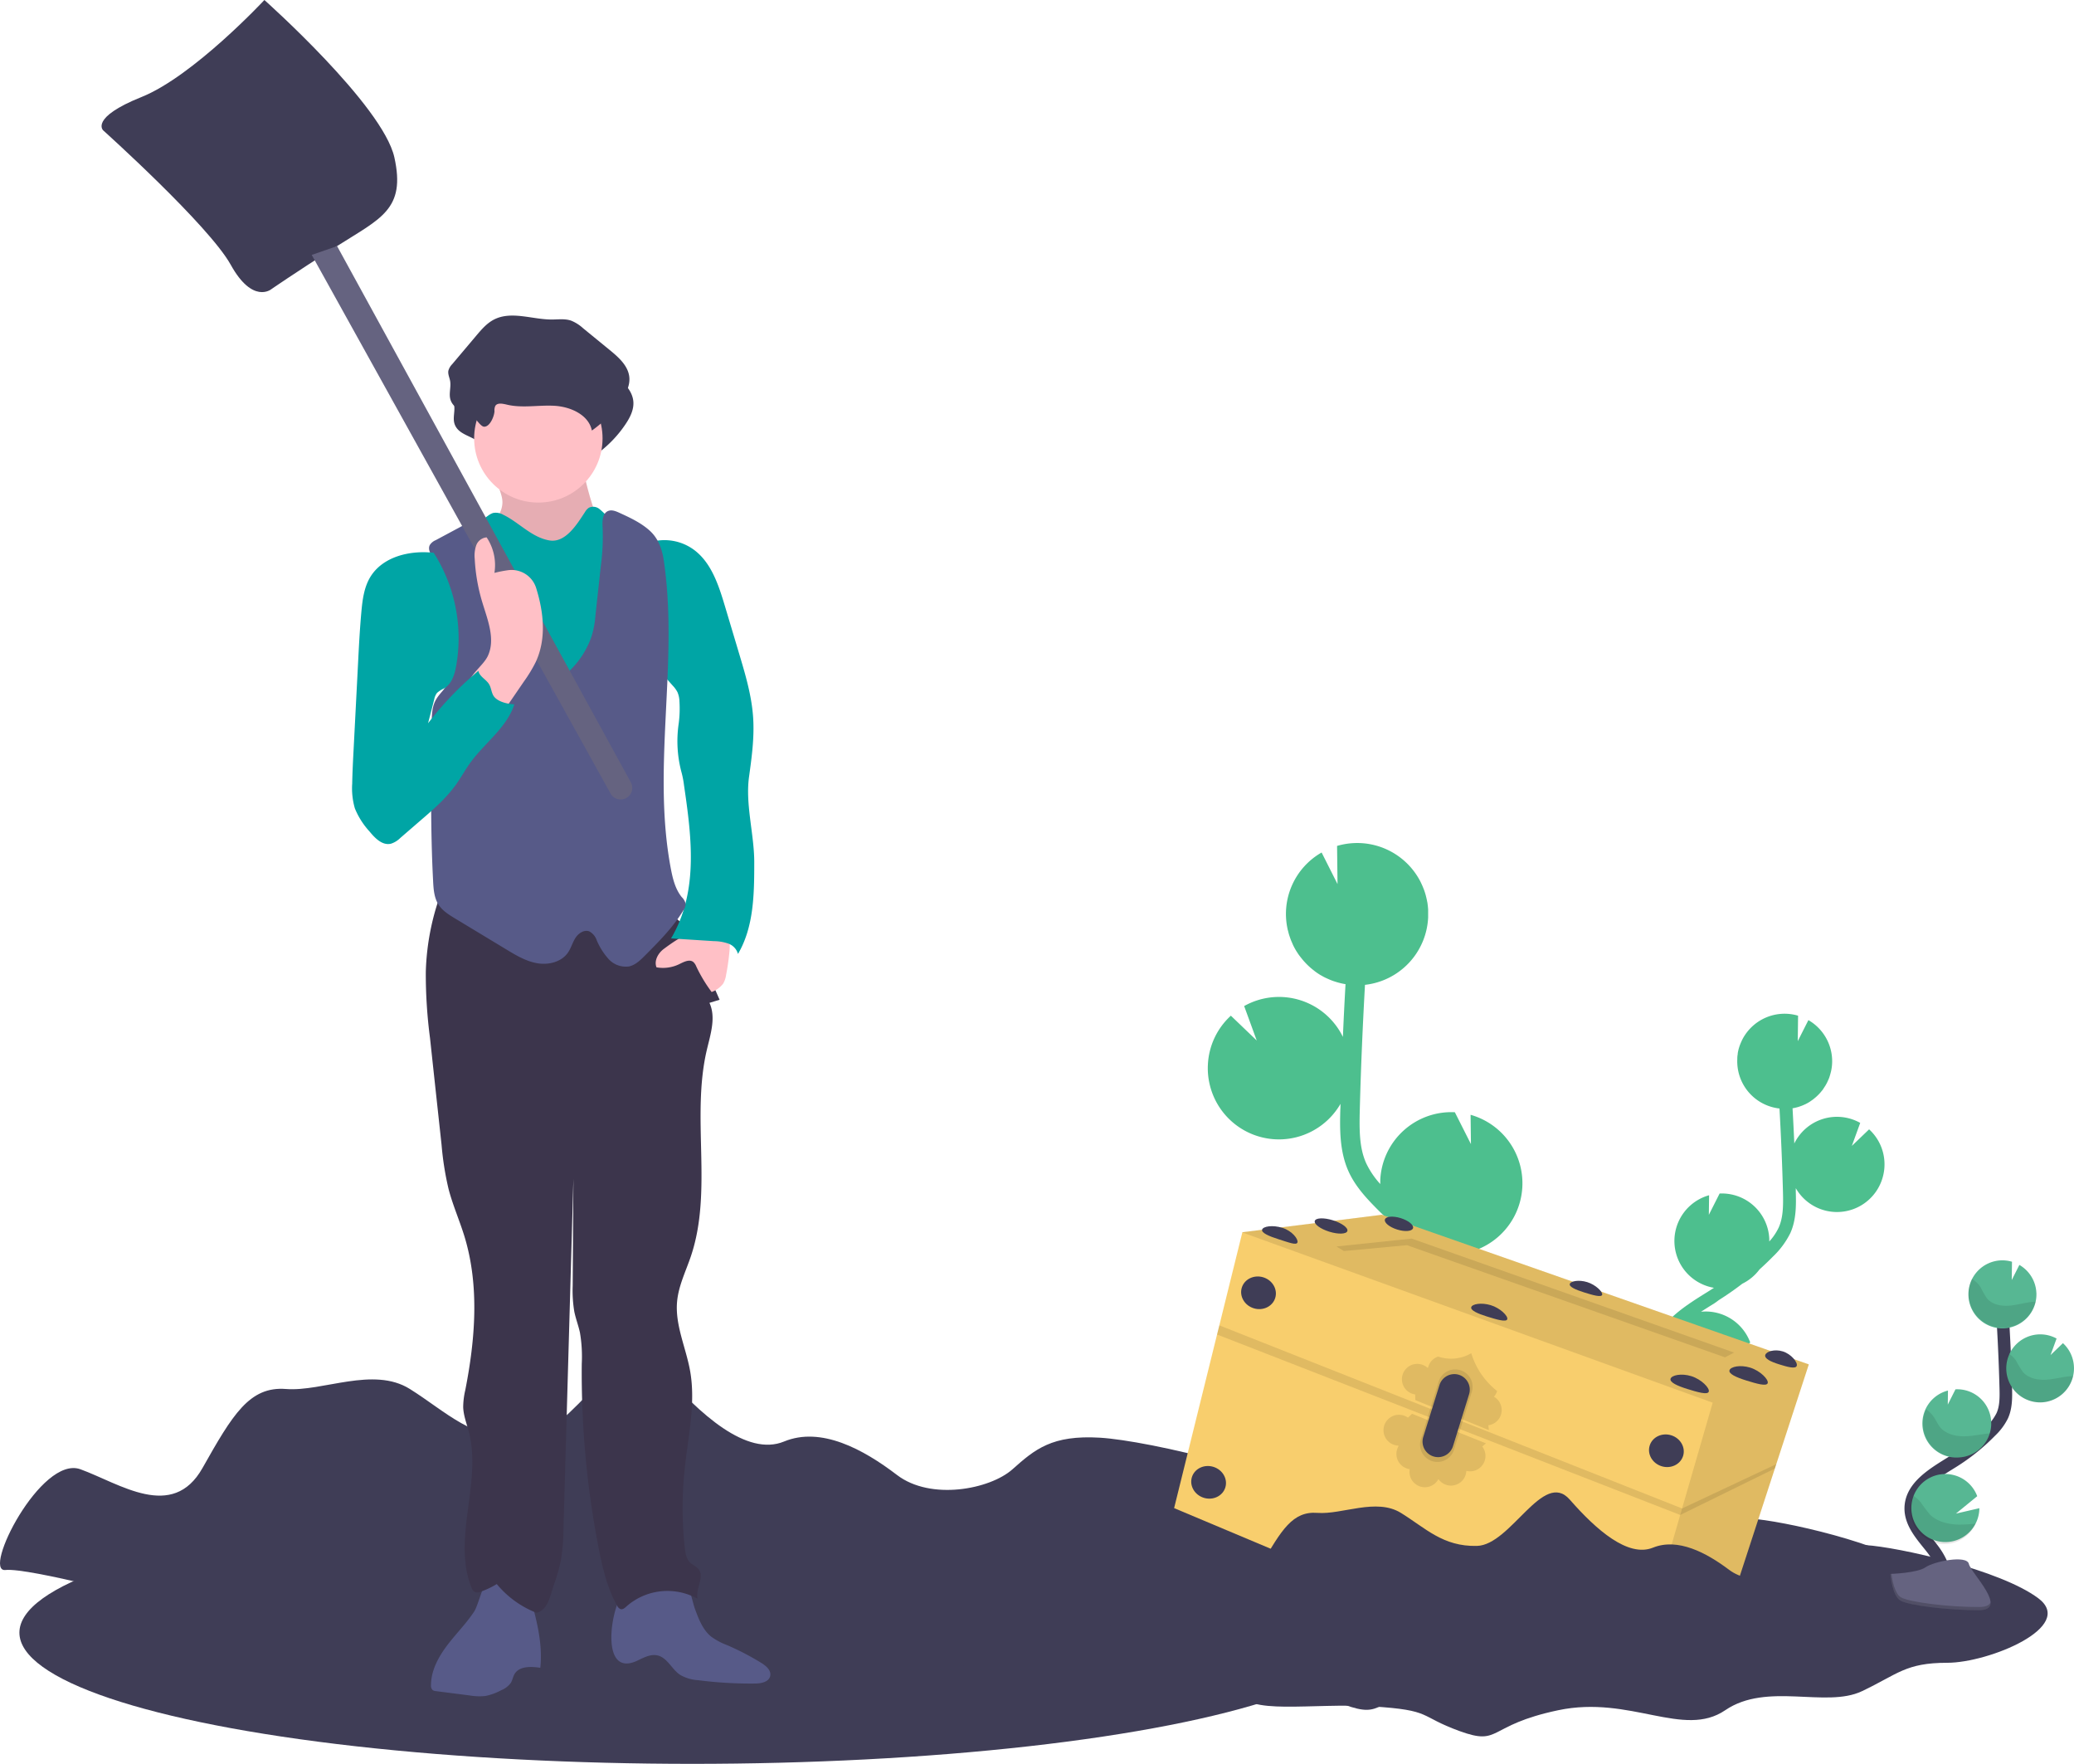 <svg xmlns="http://www.w3.org/2000/svg" width="660.269" height="561.446" viewBox="0 0 660.269 561.446">
  <g id="Gruppe_47" data-name="Gruppe 47" transform="translate(0.009)">
    <ellipse id="Ellipse_44" data-name="Ellipse 44" cx="214.216" cy="41.76" rx="214.216" ry="41.76" transform="translate(6.169 477.925)" fill="#3f3d56"/>
    <path id="Pfad_270" data-name="Pfad 270" d="M222.022,723.335s-39.719-10.68-47.212-9.891,11.353-36.625,23.9-32.063,29.286,16.565,38.853-.387,14.933-26.077,26.587-25.165,27.794-7.293,39.441,0,19.828,16.287,35.914,15.9,31.336-36.881,43.864-22.28,27.554,27.956,39.332,23.1,25.219,2.444,35.976,10.657,29.588,4.563,36.757-1.825S508,670.431,523.231,671.328s63.654,11.863,81.588,25.52-23.309,31.026-43.036,31.026-23.309,5.475-40.345,13.688-44.854-4.562-64.551,9.126-44.854-7.3-78.881,0-26.9,17.331-46.625,10.053-12.551-10.053-41.242-11.863-60.065,4.563-62.757-7.3-20.6-14.6-31.367-18.251S222.022,723.335,222.022,723.335Z" transform="translate(-173.11 -213.703)" fill="#3f3d56"/>
    <path id="Pfad_271" data-name="Pfad 271" d="M870.805,592.776l1.547-.99.456-.294a15.119,15.119,0,0,1-1.547-29.464l-.077,6.233,3.426-6.782h0a15.127,15.127,0,0,1,15.815,14.408v.858a18.018,18.018,0,0,0,2.985-4.408c1.454-3.24,1.477-6.9,1.369-11.353-.232-8.816-.611-17.7-1.106-26.564A15.111,15.111,0,0,1,880.24,520.1a13.368,13.368,0,0,1,0-1.369v-.34a8.237,8.237,0,0,1,.139-1.307,2.006,2.006,0,0,1,0-.209c.054-.363.132-.719.217-1.075a1.836,1.836,0,0,1,.1-.394c.108-.387.224-.774.364-1.145.046-.124.093-.24.147-.363.108-.279.224-.549.348-.82.062-.139.124-.286.193-.425l.054-.108h0a15.135,15.135,0,0,1,17.787-7.672l-.1,8.112,3.387-6.7a15.1,15.1,0,0,1,7.548,12.373,14.836,14.836,0,0,1-.332,3.905h0a1.59,1.59,0,0,1-.085.317c-.023.108-.1.4-.155.6s-.147.5-.232.773-.124.371-.193.557-.224.526-.34.773c-.07.147-.131.3-.2.456-.193.387-.4.773-.627,1.144-.077.131-.17.255-.247.379-.163.247-.325.5-.5.773a3,3,0,0,1-.34.433c-.116.139-.333.417-.51.619s-.255.278-.386.418-.371.387-.572.572l-.395.371-.688.572-.356.279c-.364.263-.727.51-1.114.773l-.217.124a10.854,10.854,0,0,1-.982.534l-.433.193c-.271.124-.549.247-.835.348l-.495.178c-.278.1-.557.185-.843.263l-.51.131c-.309.077-.626.139-.943.193h-.062q.309,5.615.557,11.221A15.111,15.111,0,0,1,919.371,539l-2.668,7.331,5.5-5.282a15.073,15.073,0,0,1,4.887,10.44,14.855,14.855,0,0,1-.387,4.169,15.119,15.119,0,0,1-27.84,4.122v1.137c.1,3.929.224,8.816-1.732,13.147a26.709,26.709,0,0,1-5.568,7.517c-1.376,1.4-2.8,2.753-4.253,4.068a15.2,15.2,0,0,1-5.468,4.539q-3.6,2.769-7.439,5.189l-1.338.975c-1.438.9-2.915,1.81-4.362,2.761l.773-.062a15.126,15.126,0,0,1,14.886,9.844l-9.45,7.734,10.4-2.413a15.15,15.15,0,0,1-21.654,13.627c.24.286.472.58.7.874l1.376,1.717c6.187,7.8,7.865,15.188,4.818,20.826l-3.7-2c2.962-5.491-1.493-12.513-4.416-16.24-.441-.565-.9-1.129-1.353-1.694-3.929-4.88-8.383-10.417-8.275-17.207C852.887,603.873,862.824,597.718,870.805,592.776Z" transform="translate(-327.172 -181.575)" fill="#4dbf8e"/>
    <path id="Pfad_272" data-name="Pfad 272" d="M754.7,566.541l-2.374-1.485c-.232-.139-.456-.286-.681-.433a22.651,22.651,0,0,0,2.32-44.127l.116,9.334-5.127-10.154h-.062a22.651,22.651,0,0,0-23.68,21.576v1.284a27.059,27.059,0,0,1-4.478-6.612c-2.173-4.841-2.212-10.324-2.042-17.014.341-13.209.913-26.518,1.655-39.781A22.636,22.636,0,0,0,740.451,457.7v-2.567c-.046-.657-.108-1.307-.209-1.949a.654.654,0,0,0-.054-.317c-.093-.541-.209-1.075-.34-1.609-.047-.2-.093-.394-.147-.6-.163-.58-.333-1.145-.541-1.709-.062-.186-.139-.363-.217-.549-.162-.418-.333-.82-.518-1.222-.1-.217-.193-.425-.294-.634a1.575,1.575,0,0,1-.077-.162h0a22.636,22.636,0,0,0-19.14-12.373,22.9,22.9,0,0,0-7.455.9l.147,12.149-5.065-10.053a22.512,22.512,0,0,0-10.827,24.407h0a2.223,2.223,0,0,0,.124.472c.07.3.147.6.224.889s.232.773.356,1.121.186.557.294.828c.147.4.325.773.5,1.183.1.232.193.464.3.688.286.58.6,1.152.936,1.709.116.2.248.387.371.572a11.394,11.394,0,0,0,.773,1.114c.163.224.34.433.51.65s.5.626.773.928l.573.626q.417.441.858.858l.6.549c.333.294.68.58,1.036.851.178.139.348.286.534.425a19.929,19.929,0,0,0,1.655,1.114c.108.07.224.124.332.185.479.279.967.549,1.461.773l.658.294c.41.186.82.363,1.245.518.248.1.495.186.774.271.417.139.843.271,1.268.387l.773.2c.472.108.943.2,1.415.286h.093q-.48,8.4-.835,16.8a22.636,22.636,0,0,0-31.436-9.821l4.006,10.966-8.236-7.9a22.528,22.528,0,0,0-7.316,15.637,22.243,22.243,0,0,0,.572,6.241,22.636,22.636,0,0,0,41.644,6.187c0,.572,0,1.144-.054,1.709-.147,5.885-.34,13.2,2.591,19.736,1.987,4.431,5.189,8.019,8.344,11.244q3.093,3.155,6.373,6.094a22.665,22.665,0,0,0,8.174,6.805q5.414,4.138,11.152,7.734l2.4,1.485c2.15,1.338,4.362,2.715,6.527,4.137-.379,0-.773-.077-1.144-.093a22.644,22.644,0,0,0-22.3,14.74l14.145,11.515-15.567-3.6a22.675,22.675,0,0,0,32.48,20.4c-.356.433-.7.866-1.052,1.307-.7.866-1.392,1.724-2.065,2.575-9.211,11.67-11.77,22.736-7.215,31.181l5.552-2.993c-4.439-8.221,2.235-18.738,6.612-24.275.657-.843,1.338-1.686,2.026-2.536,5.885-7.308,12.551-15.6,12.373-25.76C781.523,583.168,766.652,573.973,754.7,566.541Z" transform="translate(-285.805 -165.648)" fill="#4dbf8e"/>
    <path id="Pfad_273" data-name="Pfad 273" d="M621.421,741.552s-26.765-7.084-31.808-6.566,7.648-24.237,16.1-21.221,19.736,10.966,26.177-.255,10.053-17.261,17.918-16.658,18.723-4.833,26.572,0,13.356,10.78,24.2,10.525,21.1-24.415,29.557-14.755,18.56,18.514,26.495,15.3,17.014,1.616,24.244,7.053,19.929,3.024,24.747-1.206,8.46-7.246,18.73-6.643,42.882,7.85,54.962,16.913-15.707,20.532-28.993,20.532-15.706,3.627-27.183,9.064-30.2-3.024-43.485,6.04-30.2-4.834-53.152,0-18.12,11.476-31.413,6.643-8.453-6.643-27.778-7.849-40.469,3.016-42.286-4.833-13.92-9.667-21.135-12.08S621.421,741.552,621.421,741.552Z" transform="translate(-267.256 -223.753)" fill="#3f3d56"/>
    <path id="Pfad_274" data-name="Pfad 274" d="M685.389,547.623l-10.363,31.761-.449,1.384-17.346,53.175-29.7,20.068L483.33,593.373,497,538.11l.727-2.908,7.316-29.58.016-.07L549.443,500Z" transform="translate(-109.553 -113.33)" fill="#f8ce6d"/>
    <path id="Pfad_275" data-name="Pfad 275" d="M691.751,547.623l-28.157,86.32-29.7,20.068,27.26-94.2L511.4,505.622l.016-.07L555.805,500Z" transform="translate(-115.915 -113.33)" opacity="0.1"/>
    <path id="Pfad_276" data-name="Pfad 276" d="M552.54,513.767l-2.39-1.454,23.958-2.513,102.638,36.285-2.892,1.516L572.6,511.9Z" transform="translate(-124.698 -115.551)" opacity="0.1"/>
    <path id="Pfad_277" data-name="Pfad 277" d="M679.031,589.7l-29.975,14.1L501.727,545.52,501,548.428l147.461,57.444,30.121-14.786" transform="translate(-113.558 -123.647)" opacity="0.1"/>
    <ellipse id="Ellipse_45" data-name="Ellipse 45" cx="5.158" cy="5.568" rx="5.158" ry="5.568" transform="translate(393.797 414.78) rotate(-72.75)" fill="#3f3d56"/>
    <ellipse id="Ellipse_46" data-name="Ellipse 46" cx="5.158" cy="5.568" rx="5.158" ry="5.568" transform="translate(523.649 465.058) rotate(-72.75)" fill="#3f3d56"/>
    <ellipse id="Ellipse_47" data-name="Ellipse 47" cx="5.158" cy="5.568" rx="5.158" ry="5.568" transform="translate(503.128 527.501) rotate(-72.75)" fill="#3f3d56"/>
    <ellipse id="Ellipse_48" data-name="Ellipse 48" cx="5.158" cy="5.568" rx="5.158" ry="5.568" transform="translate(377.91 475.11) rotate(-72.75)" fill="#3f3d56"/>
    <path id="Pfad_278" data-name="Pfad 278" d="M703.915,596.865c-.309,1.005-2.792,0-5.947-.99s-5.614-2.072-5.305-3.093,3.279-1.547,6.434-.565S704.232,595.86,703.915,596.865Z" transform="translate(-290.867 -201.394)" fill="#3f3d56"/>
    <ellipse id="Ellipse_49" data-name="Ellipse 49" cx="1.902" cy="5.429" rx="1.902" ry="5.429" transform="translate(417.999 390.444) rotate(-72.75)" fill="#3f3d56"/>
    <path id="Pfad_279" data-name="Pfad 279" d="M790.213,628.55c-.309,1.006-3.41.078-6.419-.858s-5.352-1.98-5.042-2.985,3.163-1.547,6.187-.642S790.538,627.53,790.213,628.55Z" transform="translate(-310.38 -208.626)" fill="#3f3d56"/>
    <path id="Pfad_280" data-name="Pfad 280" d="M872.965,658.207c-.348,1.129-3.643.147-6.836-.843s-5.676-2.127-5.329-3.256,3.4-1.817,6.6-.827S873.321,657.078,872.965,658.207Z" transform="translate(-328.976 -215.244)" fill="#3f3d56"/>
    <path id="Pfad_281" data-name="Pfad 281" d="M897.225,654.707c-.355,1.129-3.642.147-6.836-.843s-5.684-2.127-5.328-3.256,3.4-1.818,6.6-.828S897.573,653.578,897.225,654.707Z" transform="translate(-334.474 -214.451)" fill="#3f3d56"/>
    <path id="Pfad_282" data-name="Pfad 282" d="M909.811,647.722c-.355,1.129-3.093.325-5.707-.495s-4.64-1.81-4.323-2.939,2.954-1.965,5.592-1.145S910.159,646.593,909.811,647.722Z" transform="translate(-337.811 -212.98)" fill="#3f3d56"/>
    <path id="Pfad_283" data-name="Pfad 283" d="M829.624,618.634c-.279.9-3.094.07-5.769-.773s-4.818-1.786-4.532-2.684,2.838-1.415,5.545-.58S829.894,617.729,829.624,618.634Z" transform="translate(-319.576 -206.489)" fill="#3f3d56"/>
    <ellipse id="Ellipse_50" data-name="Ellipse 50" cx="1.902" cy="4.686" rx="1.902" ry="4.686" transform="translate(440.321 389.981) rotate(-72.75)" fill="#3f3d56"/>
    <path id="Pfad_284" data-name="Pfad 284" d="M781.757,663.39a4.888,4.888,0,0,0-2.243-5.692,4.972,4.972,0,0,0,1.013-1.8,24.429,24.429,0,0,1-8.239-12.047,12.754,12.754,0,0,1-10.54,1.063,4.887,4.887,0,0,0-3.122,3.189,1.4,1.4,0,0,1-.077.31l-.17.085a4.888,4.888,0,1,0-4.725,8.3,4.382,4.382,0,0,0,.773.17l.062,1.794,23.4,9.566-.155-1.546A4.9,4.9,0,0,0,781.757,663.39Z" transform="translate(-303.919 -213.112)" opacity="0.1"/>
    <path id="Pfad_285" data-name="Pfad 285" d="M774.571,684.529A4.9,4.9,0,0,1,769,687.074a4.781,4.781,0,0,1-.518,2,4.888,4.888,0,0,1-6.566,2.173,4.98,4.98,0,0,1-1.8-1.547,4.888,4.888,0,0,1-9.125-3.163,4.96,4.96,0,0,1-1.547-.479,4.887,4.887,0,0,1-2.173-6.558l.155-.286-.062-.178a4.832,4.832,0,0,1-2.034-.518,4.911,4.911,0,0,1,4.439-8.762,5.176,5.176,0,0,1,.657.394l1.284-1.245,23.54,9.412-1.183,1.005A4.887,4.887,0,0,1,774.571,684.529Z" transform="translate(-302.201 -218.893)" opacity="0.1"/>
    <path id="Pfad_286" data-name="Pfad 286" d="M763.611,654.511l-5.684,18.421a5.537,5.537,0,0,0,3.349,6.828h0a5.53,5.53,0,0,0,7.208-3.542l5.684-18.429a5.521,5.521,0,0,0-3.929-6.96h0A5.522,5.522,0,0,0,763.611,654.511Z" transform="translate(-305.609 -214.758)" opacity="0.1"/>
    <path id="Pfad_287" data-name="Pfad 287" d="M764.092,656.068l-5.158,16.519a4.949,4.949,0,0,0,3.009,6.117h0a4.957,4.957,0,0,0,6.457-3.178L773.527,659a4.965,4.965,0,0,0-3.526-6.28h0A4.965,4.965,0,0,0,764.092,656.068Z" transform="translate(-305.843 -215.193)" fill="#3f3d56"/>
    <path id="Pfad_288" data-name="Pfad 288" d="M669.061,752.483s-26.765-7.084-31.808-6.558,7.648-24.245,16.1-21.221,19.736,10.958,26.177-.263,10.054-17.253,17.918-16.65,18.723-4.833,26.572,0,13.356,10.773,24.2,10.518,21.1-24.415,29.565-14.748,18.56,18.506,26.495,15.3,17.013,1.616,24.237,7.053,19.937,3.016,24.747-1.207,8.453-7.254,18.723-6.651,42.882,7.857,54.961,16.913-15.7,20.54-28.992,20.54-15.7,3.619-27.175,9.056-30.207-3.016-43.493,6.04-30.2-4.826-53.152,0-18.119,11.477-31.405,6.651-8.461-6.651-27.786-7.857-40.469,3.024-42.278-4.833-13.882-9.659-21.136-12.08S669.061,752.483,669.061,752.483Z" transform="translate(-278.054 -226.232)" fill="#3f3d56"/>
    <path id="Pfad_289" data-name="Pfad 289" d="M969.589,713.669c2.32-4.261-.309-9.489-3.31-13.286s-6.666-7.733-6.589-12.6c.116-6.96,7.5-11.067,13.4-14.763a64.954,64.954,0,0,0,12.033-9.675,17.488,17.488,0,0,0,3.7-4.949c1.222-2.722,1.191-5.815,1.114-8.793q-.379-14.894-1.477-29.766" transform="translate(-351.397 -207.773)" fill="none" stroke="#3f3d56" stroke-miterlimit="10" stroke-width="4"/>
    <path id="Pfad_290" data-name="Pfad 290" d="M1005.059,616.107a10.827,10.827,0,0,0-5.413-8.894l-2.428,4.81.077-5.823a10.968,10.968,0,0,0-3.58-.433,10.827,10.827,0,1,0,11.353,10.34Z" transform="translate(-356.777 -204.581)" fill="#57b793"/>
    <path id="Pfad_291" data-name="Pfad 291" d="M980.377,709.5a10.827,10.827,0,1,1,.526-8.739l-6.782,5.545,7.463-1.724A10.834,10.834,0,0,1,980.377,709.5Z" transform="translate(-351.451 -224.516)" fill="#57b793"/>
    <path id="Pfad_292" data-name="Pfad 292" d="M976.046,680.521a10.827,10.827,0,0,1-3.433-21.29l-.054,4.47,2.451-4.864h0a10.827,10.827,0,0,1,11.368,10.332,10.713,10.713,0,0,1-.464,3.7A10.827,10.827,0,0,1,976.046,680.521Z" transform="translate(-352.48 -216.609)" fill="#57b793"/>
    <path id="Pfad_293" data-name="Pfad 293" d="M1010.22,657.866a10.827,10.827,0,1,1,4.8-20.316l-1.918,5.259,3.944-3.789a10.827,10.827,0,0,1,3.5,7.494,10.647,10.647,0,0,1-.271,2.993A10.826,10.826,0,0,1,1010.22,657.866Z" transform="translate(-360.306 -211.485)" fill="#57b793"/>
    <path id="Pfad_294" data-name="Pfad 294" d="M1003.612,620.74c-2.506.271-4.942,1.052-7.455,1.206s-5.274-.441-6.859-2.4a32.354,32.354,0,0,1-2.011-3.534,7.737,7.737,0,0,0-2.738-2.575,10.827,10.827,0,1,0,20.292,7.208Q1004.231,620.671,1003.612,620.74Z" transform="translate(-356.792 -206.322)" opacity="0.1"/>
    <path id="Pfad_295" data-name="Pfad 295" d="M1010.183,659.677a10.865,10.865,0,0,1-10.324-15.467,8.022,8.022,0,0,1,2.2,2.158,34.3,34.3,0,0,0,2.158,3.588c1.686,1.987,4.571,2.637,7.192,2.521s5.151-.866,7.733-1.106c.364,0,.773-.054,1.1-.062a10.827,10.827,0,0,1-10.053,8.368Z" transform="translate(-360.269 -213.296)" opacity="0.1"/>
    <path id="Pfad_296" data-name="Pfad 296" d="M976.111,682.4a10.827,10.827,0,0,1-10.394-15.281,8.751,8.751,0,0,1,2.32,2.2c.843,1.191,1.369,2.567,2.32,3.666,1.833,2.034,4.911,2.753,7.687,2.691s5.274-.719,7.942-.928A10.827,10.827,0,0,1,976.111,682.4Z" transform="translate(-352.545 -218.49)" opacity="0.1"/>
    <path id="Pfad_297" data-name="Pfad 297" d="M980.294,711.535a10.837,10.837,0,1,1-19.782-8.855,10.822,10.822,0,0,1,2.374,2.126,47.2,47.2,0,0,0,2.908,3.867c2.22,2.181,5.8,3.094,8.994,3.163a46.321,46.321,0,0,0,5.506-.3Z" transform="translate(-351.369 -226.549)" opacity="0.1"/>
    <path id="Pfad_298" data-name="Pfad 298" d="M951.32,733.464s8.569-.263,11.152-2.1,13.147-4.029,13.819-1.083,12.869,14.693,3.2,14.74-22.473-1.5-25.048-3.093S951.32,733.464,951.32,733.464Z" transform="translate(-349.5 -232.478)" fill="#656380"/>
    <path id="Pfad_299" data-name="Pfad 299" d="M979.693,745.346c-9.675.077-22.474-1.547-25.048-3.093-1.964-1.2-2.746-5.483-3.008-7.463h-.286s.541,6.914,3.093,8.507,15.374,3.147,25.049,3.093c2.792,0,3.751-1.013,3.7-2.482C982.786,744.774,981.75,745.323,979.693,745.346Z" transform="translate(-349.507 -233.827)" opacity="0.2"/>
    <path id="Pfad_300" data-name="Pfad 300" d="M374,257.252a3.488,3.488,0,0,1,.24-1.655c.626-1.114,2.266-.812,3.5-.495,4.98,1.253,10.224.116,15.343.41s10.9,2.854,11.925,7.88a37.315,37.315,0,0,0,9.458-9.721c1.423-2.127,2.66-4.563,2.467-7.115-.278-3.681-3.364-6.434-6.225-8.77l-8.507-6.96a12.772,12.772,0,0,0-3.82-2.428c-1.964-.673-4.114-.356-6.187-.356-6.187,0-12.814-2.815-18.336,0-2.32,1.183-4.037,3.209-5.707,5.189l-7.61,9.009a4.741,4.741,0,0,0-1.214,2.065c-.217,1.1.348,2.181.541,3.287.363,2.011-.51,4.153.162,6.086,1.106,3.209,5,3.666,7.378,5.5.889.688,2.281,3.008,3.333,2.985C372.627,262.14,373.942,258.73,374,257.252Z" transform="translate(-215.308 -118.685)" fill="#3f3d56"/>
    <path id="Pfad_301" data-name="Pfad 301" d="M377.061,290.6c-.085,2.506-1.547,4.733-2.954,6.813-1.879,2.768-3.867,5.645-6.836,7.192a65.688,65.688,0,0,0,48.55,5.12c2.606-.773,5.684-2.382,5.529-5.1-3.093-.843-6.295-1.717-8.924-3.581a19.478,19.478,0,0,1-6.55-9.28,104.286,104.286,0,0,1-2.954-11.159,2.1,2.1,0,0,0-.479-1.036,2.135,2.135,0,0,0-1.469-.387l-10.3-.186c-4.23,0-8.824-.1-12.752,1.694C373.031,282.936,377.2,286.439,377.061,290.6Z" transform="translate(-217.12 -130.518)" fill="#ffc0c6"/>
    <path id="Pfad_302" data-name="Pfad 302" d="M377.061,290.6c-.085,2.506-1.547,4.733-2.954,6.813-1.879,2.768-3.867,5.645-6.836,7.192a65.688,65.688,0,0,0,48.55,5.12c2.606-.773,5.684-2.382,5.529-5.1-3.093-.843-6.295-1.717-8.924-3.581a19.478,19.478,0,0,1-6.55-9.28,104.286,104.286,0,0,1-2.954-11.159,2.1,2.1,0,0,0-.479-1.036,2.135,2.135,0,0,0-1.469-.387l-10.3-.186c-4.23,0-8.824-.1-12.752,1.694C373.031,282.936,377.2,286.439,377.061,290.6Z" transform="translate(-217.12 -130.518)" opacity="0.1"/>
    <path id="Pfad_303" data-name="Pfad 303" d="M364.3,747.086c-2.537,3.867-5.854,7.138-8.638,10.827s-5.112,7.989-5.143,12.605a2,2,0,0,0,.534,1.624,2.088,2.088,0,0,0,1.059.333l10.749,1.377a18.032,18.032,0,0,0,4.949.17,17.557,17.557,0,0,0,5.073-1.848,7,7,0,0,0,3.047-2.32c.518-.851.657-1.895,1.152-2.761,1.492-2.622,5.251-2.506,8.236-2.049.858-7.973-1.346-15.923-3.534-23.641a2.42,2.42,0,0,0-2-2.073c-2.575-.843-8.8-4.145-10.966-2.6C367.235,737.875,365.58,745.036,364.3,747.086Z" transform="translate(-213.319 -234.175)" fill="#575a88"/>
    <path id="Pfad_304" data-name="Pfad 304" d="M432.962,762.5c2.065-.967,4.269-2.212,6.5-1.7,3.14.7,4.54,4.416,7.208,6.187a12.849,12.849,0,0,0,5.622,1.686,131.065,131.065,0,0,0,18.174,1.075c1.941,0,4.385-.464,4.857-2.32s-1.315-3.333-2.9-4.3a85.082,85.082,0,0,0-10.734-5.576,21.523,21.523,0,0,1-5.12-2.722c-2.653-2.142-3.944-5.5-5.127-8.692-.951-2.568-1.825-8.112-3.774-10.054-2.134-2.1-5-.7-7.679-.116-4.161.912-9.033,1.547-11.708,5.282C424.363,746.717,421.354,767.875,432.962,762.5Z" transform="translate(-230.156 -233.868)" fill="#575a88"/>
    <path id="Pfad_305" data-name="Pfad 305" d="M354.151,450.711a78.839,78.839,0,0,0-5.769,27.484,156.355,156.355,0,0,0,1.338,21.074q1.833,17.013,3.681,34.027a95.987,95.987,0,0,0,2.22,14.005c1.338,5.143,3.511,10.053,5.065,15.111,4.81,15.761,3.441,32.759.263,48.93a24.46,24.46,0,0,0-.665,5.413c.093,2.73,1.145,5.328,1.825,7.973,4.16,16.124-5.413,34.027.835,49.494a2.453,2.453,0,0,0,.982,1.353,2.49,2.49,0,0,0,1.949-.085,26.346,26.346,0,0,0,5.1-2.413,31.1,31.1,0,0,0,12.636,9.149c3.666-.9,4.354-5.359,5.553-8.94a61.079,61.079,0,0,0,2.227-7.788,61.988,61.988,0,0,0,.812-9.806l3.171-111.632-.232,34.066a40.212,40.212,0,0,0,.518,8.244c.464,2.266,1.315,4.439,1.8,6.7a45.627,45.627,0,0,1,.572,9.914,291.39,291.39,0,0,0,5.375,58.635c1.237,6.326,2.722,12.714,5.885,18.321a2.018,2.018,0,0,0,1.152,1.129c.673.147,1.292-.387,1.8-.859a19.712,19.712,0,0,1,22.636-2.459c-.681-3.279,2.444-7.092.209-9.582a22.855,22.855,0,0,0-2.32-1.694c-1.423-1.214-1.763-3.256-1.964-5.12a118.572,118.572,0,0,1,0-24.956c1.09-10.37,3.542-20.826,1.732-31.088-1.315-7.447-4.857-14.693-4.153-22.187.464-5.027,2.8-9.659,4.408-14.446,7.022-20.927,0-44.251,5.081-65.734,1.168-4.934,2.931-10.27.812-14.871l3.225-.982-6.7-15.289c-1.423-3.256-2.908-6.6-5.413-9.11-4.207-4.184-10.494-5.305-16.364-6.187l-47.746-7.447C361.459,448.376,355.752,446.783,354.151,450.711Z" transform="translate(-212.833 -168.859)" fill="#3c354c"/>
    <circle id="Ellipse_51" data-name="Ellipse 51" cx="20.439" cy="20.439" r="20.439" transform="translate(150.939 119.095)" fill="#ffc0c6"/>
    <path id="Pfad_306" data-name="Pfad 306" d="M374.409,298.147a4.748,4.748,0,0,0-3.294-.58,5.629,5.629,0,0,0-1.547.843l-9.667,6.775a14.943,14.943,0,0,0-3.658,3.2c-1.655,2.25-1.918,5.243-1.7,8.027.479,6.28,3.016,12.2,4.392,18.344s1.377,13.147-2.583,18.065a9.578,9.578,0,0,0-1.686,2.39,6.96,6.96,0,0,0-.317,2.32,63.259,63.259,0,0,0,.186,8.816c.433,3.782,1.547,7.455,2.15,11.206,1.059,6.388.773,12.938,1.593,19.334a3.093,3.093,0,0,0,3.093,3.356,91.094,91.094,0,0,0,14.438.951c5.591,0,11.175-.309,16.758-.6l25.412-1.338a2.506,2.506,0,0,0,2.823-2.591c2.227-10.688,4.47-21.568,3.418-32.426-.681-7.014-2.722-13.812-4.64-20.586-1.547-5.491-3.031-11.252-1.871-16.843.773-3.689,2.653-7.1,3.14-10.827a12.768,12.768,0,0,0-3.5-10.749c-2.846-2.73-7-3.766-9.837-6.5a22.37,22.37,0,0,0-2.537-2.459,3.171,3.171,0,0,0-3.333-.387,4.293,4.293,0,0,0-1.268,1.415c-2.475,3.758-6.187,9.953-11.407,8.978C383.325,305.261,379.381,300.544,374.409,298.147Z" transform="translate(-214.174 -134.276)" fill="#00a5a5"/>
    <path id="Pfad_307" data-name="Pfad 307" d="M445.6,475.607c-1.81,1.353-3.155,3.758-2.32,5.854a11.807,11.807,0,0,0,7.239-1.005c1.446-.7,3.248-1.694,4.5-.673a3.811,3.811,0,0,1,.92,1.392,47.022,47.022,0,0,0,4.9,8.143,8.3,8.3,0,0,0,3.65-2.637,7.631,7.631,0,0,0,.951-2.823,75,75,0,0,0,1.075-7.525c.162-1.833.193-3.867-1.059-5.228C460.08,465.307,450.058,472.275,445.6,475.607Z" transform="translate(-234.29 -173.556)" fill="#ffc0c6"/>
    <path id="Pfad_308" data-name="Pfad 308" d="M372.346,247.337a3.462,3.462,0,0,1,.24-1.647c.626-1.114,2.266-.773,3.5-.5,4.98,1.261,10.224.124,15.343.417s10.9,2.854,11.925,7.88a37.439,37.439,0,0,0,9.466-9.721c1.423-2.127,2.66-4.563,2.467-7.115-.279-3.681-3.364-6.434-6.225-8.77l-8.507-6.96a12.746,12.746,0,0,0-3.82-2.421c-1.964-.673-4.114-.356-6.187-.356-6.187,0-12.814-2.815-18.336,0-2.32,1.191-4.037,3.217-5.715,5.2l-7.6,9.009a4.8,4.8,0,0,0-1.222,2.057c-.216,1.1.348,2.189.549,3.287.356,2.011-.51,4.161.155,6.094,1.106,3.209,5,3.658,7.385,5.5.889.688,2.274,3.008,3.333,2.977C370.977,252.232,372.292,248.822,372.346,247.337Z" transform="translate(-214.934 -116.441)" fill="#3f3d56"/>
    <path id="Pfad_309" data-name="Pfad 309" d="M441.852,309.746a15.854,15.854,0,0,1,12.559,2.32c5.846,4.006,8.252,11.322,10.285,18.112l4.555,15.227c2,6.674,4.006,13.41,4.47,20.362.425,6.318-.441,12.644-1.307,18.916-1.2,8.685,1.624,18.2,1.663,26.966,0,10.053-.062,20.718-5.181,29.387a4.9,4.9,0,0,0-3.093-3.3,14.42,14.42,0,0,0-4.6-.773l-13.611-.874a41.961,41.961,0,0,0,2.985-6.133c5.22-13.41,3.217-28.4,1.137-42.626a29.374,29.374,0,0,0-.773-4.022,38.341,38.341,0,0,1-.92-15.583,36.344,36.344,0,0,0,.24-7.1,7.935,7.935,0,0,0-.626-2.908,9.141,9.141,0,0,0-1.5-2.073l-2.753-3.093c-.224-9.357-1.694-18.784-3.148-28.034A62.953,62.953,0,0,1,441.852,309.746Z" transform="translate(-233.965 -137.391)" fill="#00a5a5"/>
    <path id="Pfad_310" data-name="Pfad 310" d="M394.288,348.29a65.687,65.687,0,0,1-24.623-41.706c-.448-2.931-1.616-6.759-4.578-6.659a5.839,5.839,0,0,0-2.521.882l-10.734,5.754a4.044,4.044,0,0,0-1.871,1.547c-.7,1.377.294,2.962,1.152,4.246,5.777,8.739,6.187,19.836,6.419,30.307.07,3.093.093,6.349-1.4,9.056-1.214,2.188-3.325,3.8-4.439,6.047-1.044,2.111-1.09,4.555-1.121,6.914-.217,16.828-.433,33.679.449,50.491.131,2.537.332,5.2,1.686,7.347,1.261,1.987,3.341,3.271,5.352,4.485l16.279,9.837c3.093,1.879,6.31,3.789,9.891,4.393s7.671-.418,9.729-3.41c1-1.454,1.438-3.225,2.4-4.7s2.792-2.676,4.424-2.018a5.023,5.023,0,0,1,2.32,2.8,21.2,21.2,0,0,0,3.813,6.017,7.418,7.418,0,0,0,6.473,2.32c2.011-.441,3.581-1.964,5.027-3.418,4.47-4.478,8.986-9.017,12.273-14.438a3.481,3.481,0,0,0,.7-2.189,4.407,4.407,0,0,0-1.2-2.011c-2.057-2.521-2.869-5.823-3.48-9.025-6.117-32.171,2.521-65.61-2.235-98.013-.541-3.712-1.732-7.123-4.516-9.636s-6.249-4.114-9.659-5.676c-1.121-.51-2.4-1.036-3.55-.572-1.895.773-1.9,3.38-1.763,5.414a70.931,70.931,0,0,1-.619,12.474l-1.663,15.3a29.577,29.577,0,0,1-1.3,6.883A27.716,27.716,0,0,1,394.288,348.29Z" transform="translate(-213.143 -134.616)" fill="#575a88"/>
    <path id="Pfad_311" data-name="Pfad 311" d="M268.913,179.082s-5.9,4.795-12.868-7.78-40.616-42.8-40.616-42.8-4.354-3.983,12.188-10.618S266.747,87,266.747,87s37.693,33.509,41.381,50.1-4.385,19.411-18.243,28.227S268.913,179.082,268.913,179.082Z" transform="translate(-182.586 -87)" fill="#3f3d56"/>
    <path id="Pfad_312" data-name="Pfad 312" d="M396.551,362.524,301.43,191.1l8.074-2.807,93.512,170.684a3.7,3.7,0,0,1-1.547,5.058h0A3.689,3.689,0,0,1,396.551,362.524Z" transform="translate(-202.197 -109.958)" fill="#656380"/>
    <path id="Pfad_313" data-name="Pfad 313" d="M372.047,345.935c2.49-5.328-.062-11.476-1.763-17.106a57.8,57.8,0,0,1-2.405-13.765,10.052,10.052,0,0,1,.479-4.354,3.867,3.867,0,0,1,3.31-2.529,15.877,15.877,0,0,1,2.482,11.306,38.077,38.077,0,0,1,4.377-.858,8.19,8.19,0,0,1,8.9,5.653c2.452,7.857,3.287,16.24-.131,23.587a44.864,44.864,0,0,1-3.782,6.225l-7.455,10.889a3.263,3.263,0,0,1-2.034,1.678c-.9.132-1.833-.681-2.49-1.431-2.266-2.56-6.287-6.287-5.846-9.814S370.562,349.067,372.047,345.935Z" transform="translate(-216.754 -137.132)" fill="#ffc0c6"/>
    <path id="Pfad_314" data-name="Pfad 314" d="M344.021,314.476c-7.571-.858-16.24,1.191-20.2,7.733-1.987,3.3-2.482,7.262-2.83,11.1-.487,5.375-.773,10.765-1.044,16.147l-1.462,28.335c-.178,3.387-.348,6.782-.41,10.169a22.917,22.917,0,0,0,.843,7.857,24.479,24.479,0,0,0,4.64,7.324c1.848,2.258,4.161,4.586,6.875,3.928a7.471,7.471,0,0,0,2.946-1.817l6.187-5.352c4.207-3.611,8.46-7.277,11.662-11.809,1.547-2.181,2.815-4.539,4.377-6.7,4.594-6.372,11.662-11.206,14.083-18.676-2.32-.124-5.692-.889-6.759-2.947-.565-1.09-.642-2.39-1.268-3.434-.951-1.593-3.093-2.459-3.41-4.284a104.189,104.189,0,0,0-16.024,16.681l1.972-7.664a4.873,4.873,0,0,1,.874-1.987,8.754,8.754,0,0,1,2.32-1.462c2.4-1.454,3.318-4.462,3.8-7.231A50.6,50.6,0,0,0,344.021,314.476Z" transform="translate(-205.958 -138.517)" fill="#00a5a5"/>
  </g>
</svg>
